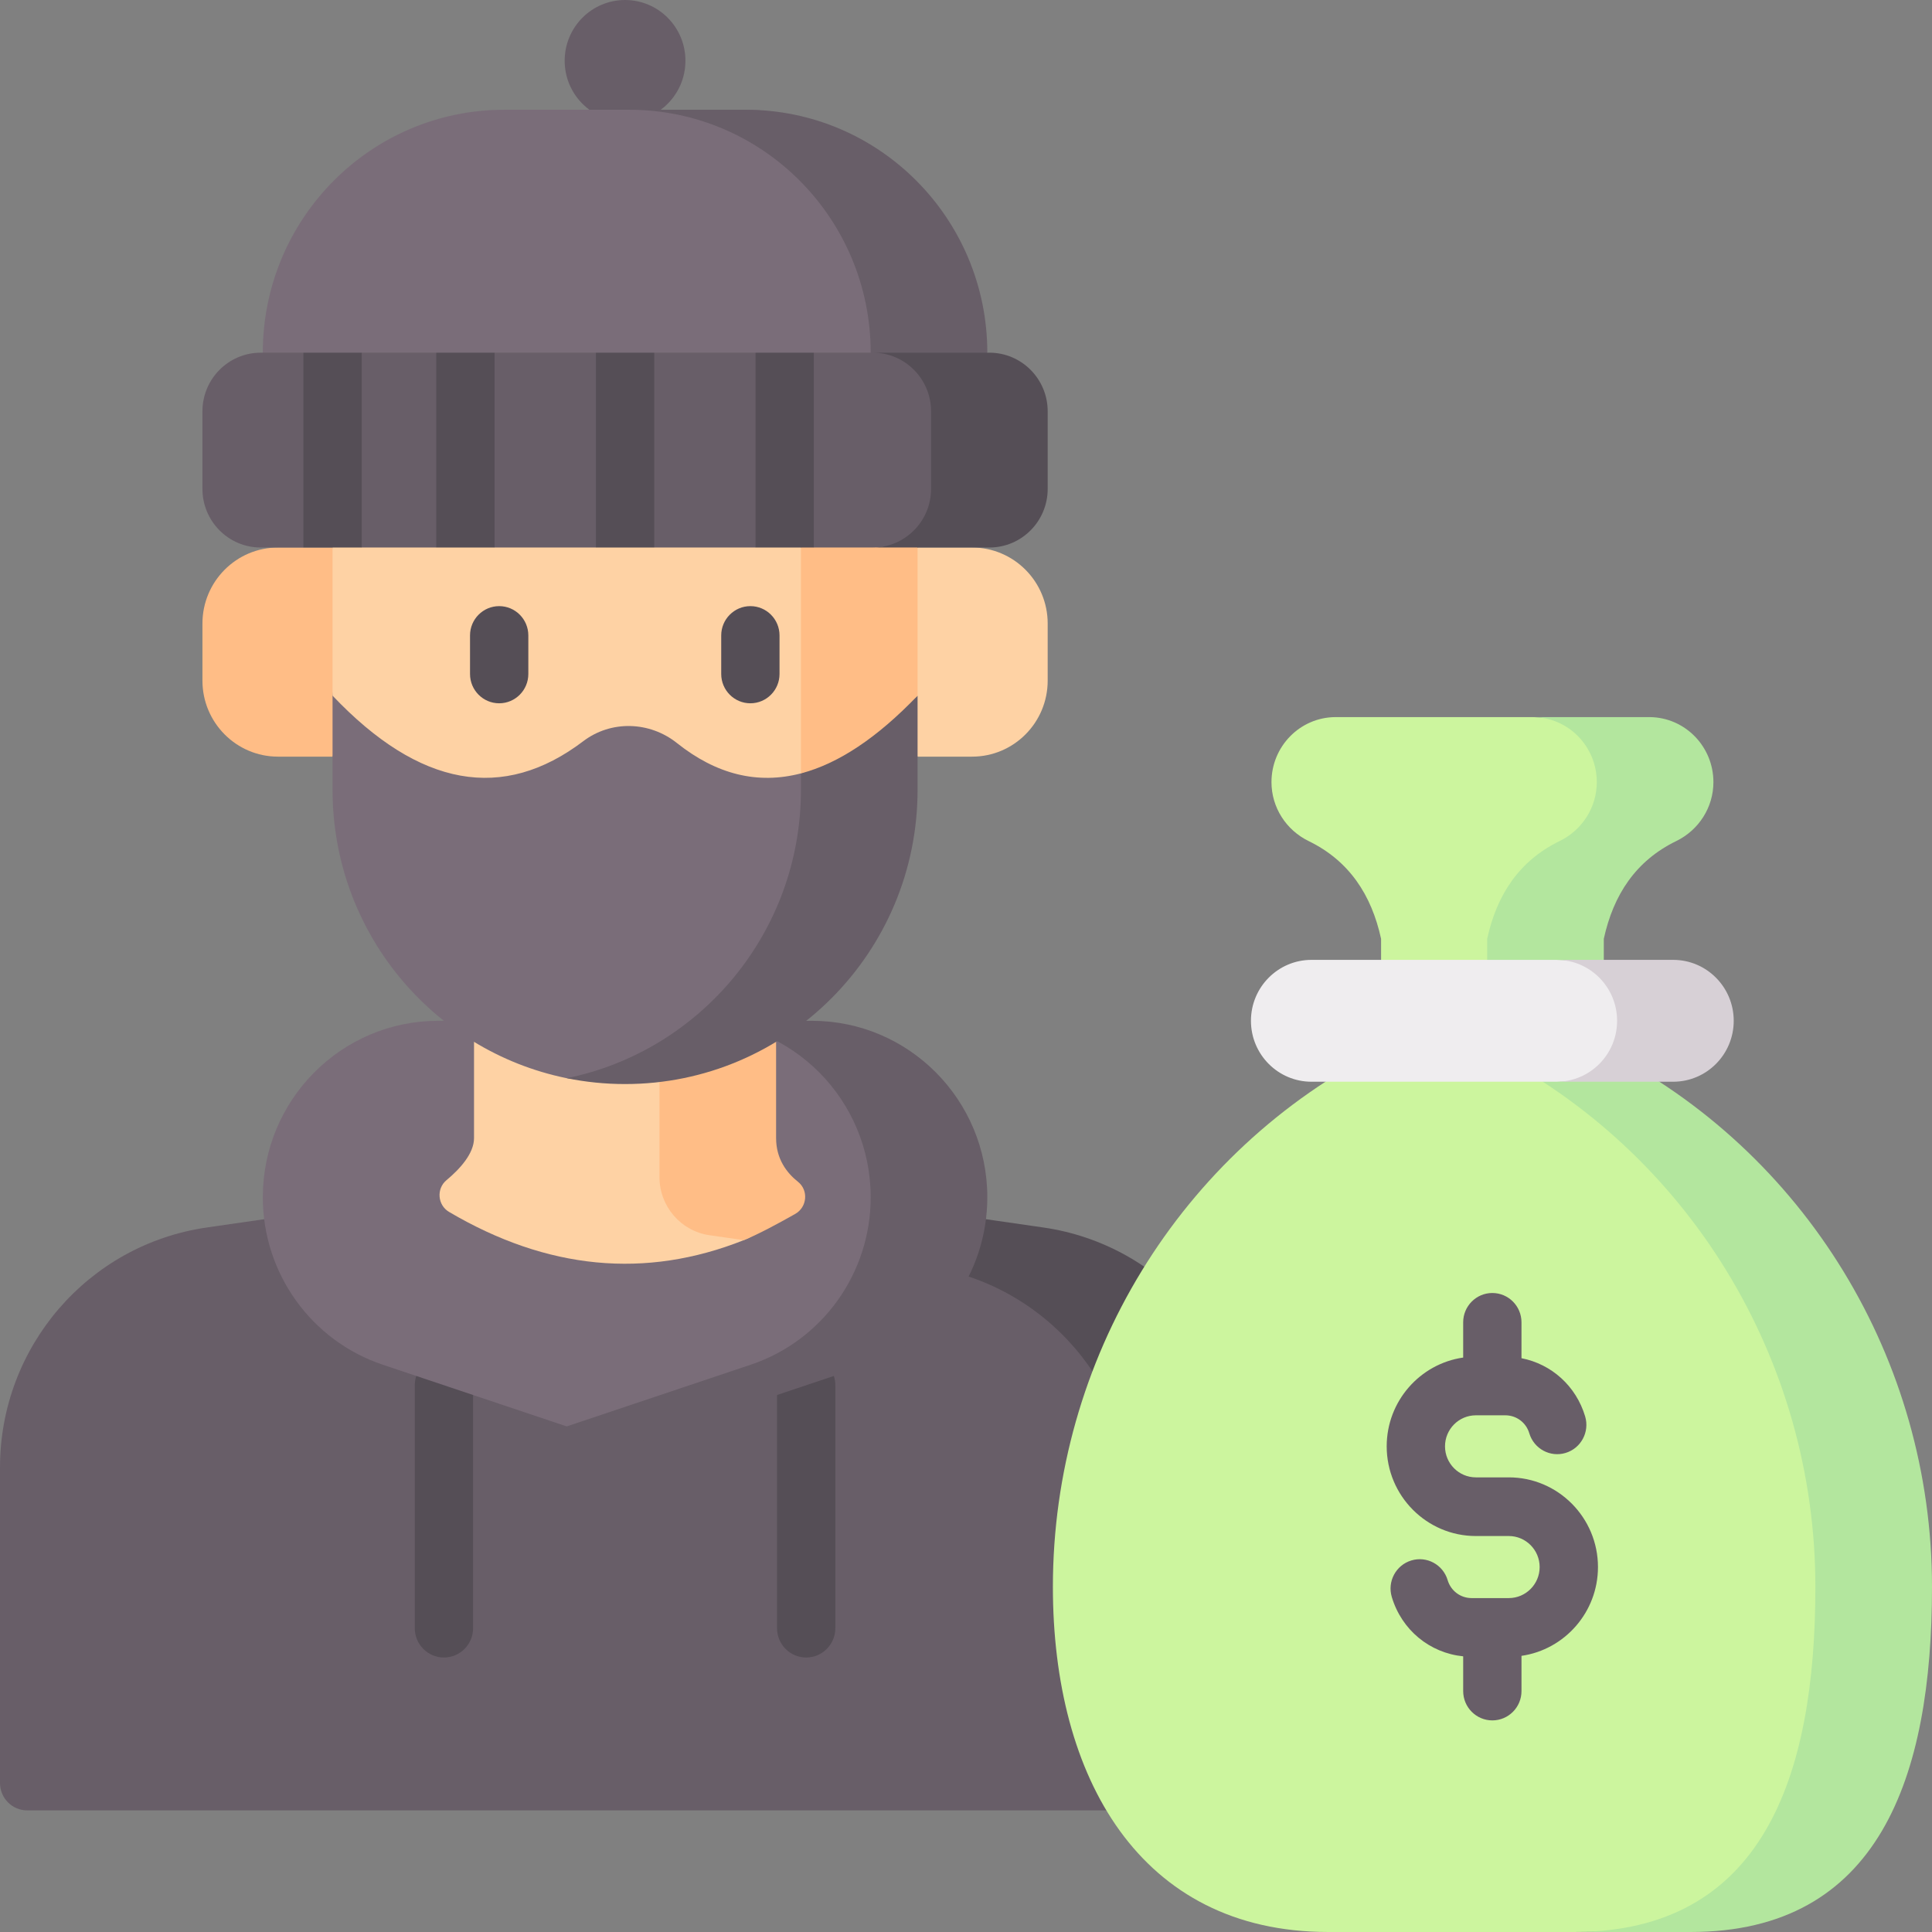 <svg id="Capa_1" enable-background="new 0 0 512 512" height="512" viewBox="0 0 512 512" width="512" xmlns="http://www.w3.org/2000/svg"><rect x="0" y="0" width="512" height="512" fill="#808080" stroke="none"/><g><path d="m88.128 145.097h-14.442c-11.067 0-20.038 9.025-20.038 20.159v15.105c0 11.133 8.972 20.159 20.038 20.159h14.442l10.302-27.711z" fill="#ffbd86"/><path d="m243.167 145.097h14.442c11.067 0 20.039 9.025 20.039 20.159v15.105c0 11.133-8.972 20.159-20.039 20.159h-14.442l-10.302-27.711z" fill="#fed2a4"/><path d="m54.791 325.3 57.575-8.319c7.608-1.099 98.955-1.099 106.563 0l36.971 8.319c31.445 4.543 65.093 31.644 65.093 63.602v80.503l-27.79 10.364h-285.992c-3.983 0-7.211-3.248-7.211-7.255v-83.612c0-31.958 23.346-59.059 54.791-63.602z" fill="#685e68"/><g fill="#554e56"><path d="m276.504 325.3-57.575-8.319c-.033-.004-.065-.01-.097-.015.032.005.064.011.097.015-7.274 4.895-14.548 8.786-21.823 11.676l48.492 7.007c31.445 4.543 54.791 31.644 54.791 63.602v80.503h30.906v-90.866c0-31.959-23.347-59.06-54.791-63.603z"/><path d="m117.647 359.327c-4.267 0-7.727 3.479-7.727 7.773v64.383c0 4.293 3.459 7.773 7.727 7.773 4.267 0 7.726-3.48 7.726-7.773v-64.383c0-4.293-3.459-7.773-7.726-7.773z"/><path d="m213.648 359.327c-4.267 0-7.727 3.479-7.727 7.773v64.383c0 4.293 3.459 7.773 7.727 7.773 4.267 0 7.726-3.48 7.726-7.773v-64.383c0-4.293-3.459-7.773-7.726-7.773z"/></g><ellipse cx="165.646" cy="16.097" fill="#685e68" rx="16.001" ry="16.097"/><path d="m251.346 103.833h-181.699v-10.364c0-35.558 28.654-64.383 64-64.383h31.999 32.002c35.346 0 53.698 39.189 53.698 74.747z" fill="#7a6d79"/><path d="m197.648 29.086h-30.906c35.346 0 64 28.825 64 64.383l15.488 10.364 15.418-10.364c0-35.558-28.654-64.383-64-64.383z" fill="#685e68"/><path d="m116.139 270.522h68.111l20.604 1.036c25.677 0 46.492 19.904 46.492 45.734 0 20.131-12.805 38.004-31.789 44.37l-53.911 16.352h-15.453l-48.757-16.351c-18.984-6.366-31.789-24.239-31.789-44.37v-.001c0-25.83 20.815-46.77 46.492-46.77z" fill="#7a6d79"/><path d="m215.156 270.522h-30.906c25.677 0 46.492 20.94 46.492 46.77 0 20.131-12.805 38.004-31.789 44.37l-48.76 16.351 15.453 5.182 64.213-21.534c18.984-6.366 31.789-24.239 31.789-44.37 0-25.829-20.815-46.769-46.492-46.769z" fill="#685e68"/><path d="m208.627 316.981c-7.608-1.099-13.256-7.656-13.256-15.388v-48.793h-69.749v48.793c0 4.127-3.777 8.233-7.299 11.164-2.728 2.27-2.366 6.618.689 8.417 26.032 15.33 52.063 17.824 78.094 7.483 7.274-2.89 4.247-6.782 11.521-11.676z" fill="#fed2a4"/><path d="m210.745 321.7c3.156-1.788 3.571-6.265.725-8.519-3.009-2.383-5.796-6.077-5.796-11.588v-48.793l-30.906 10.364v48.793c0 7.732 5.648 14.288 13.256 15.387l9.083 1.312c3.649-1.449 9.106-4.388 13.638-6.956z" fill="#ffbd86"/><path d="m98.43 109.554-10.302 74.801v24.946c0 37.686 26.572 69.128 61.897 76.4 5.046 1.039 10.271-1.525 15.623-1.525 23.523-.549 67.218-31.806 67.218-74.875v-99.747c-45.52.022-88.917.022-134.436 0z" fill="#7a6d79"/><path d="m88.128 134.733h144.738v49.623c-10.725 11.194-10.72 18.018-20.604 20.6-11.508 3.006-22.455.26-32.86-8.037-7.239-5.773-17.452-6.094-24.825-.499-21.238 16.116-43.38 12.247-66.449-12.064z" fill="#fed2a4"/><path d="m243.167 109.555c-9.596.004-20.013.008-30.906.01v35.532h30.906z" fill="#3f3f3f"/><path d="m212.261 204.956v4.346c0 37.746-26.658 69.229-62.067 76.434 4.994 1.016 10.161 1.55 15.453 1.55 42.813 0 77.52-34.915 77.52-77.984v-24.946c-4.906 5.121-9.722-1.037-14.45 2.267-5.609 3.919-11.093 16.932-16.456 18.333z" fill="#685e68"/><path d="m212.261 145.097v59.859c9.883-2.582 20.181-9.406 30.906-20.6v-39.259l-15.453-10.364z" fill="#ffbd86"/><path d="m267.342 109.013v20.541c0 8.581-6.912 14.509-15.453 14.509l-20.604 1.036h-15.607l-7.727-10.364-7.726 10.364h-26.847l-7.726-10.364-7.726 10.364h-26.857l-7.726-10.364-7.727 10.364h-19.76l-7.729-10.364-7.723 10.365h-11.302c-8.54 0-15.453-6.964-15.453-15.546v-20.541c0-8.591 6.912-15.546 15.453-15.546h11.301l7.724 10.364 7.729-10.364h19.759l7.727 10.364 7.726-10.364h26.857l7.726 10.364 7.726-10.364h26.847l7.726 10.364 7.727-10.364h15.607l20.604 1.036c8.541.001 15.454 5.919 15.454 14.51z" fill="#685e68"/><path d="m262.195 93.466h-30.906c8.534 0 15.453 6.96 15.453 15.546v20.54c0 8.585-6.918 15.546-15.453 15.546h30.906c8.534 0 15.453-6.96 15.453-15.546v-20.54c0-8.586-6.919-15.546-15.453-15.546z" fill="#554e56"/><g><g><path d="m80.404 93.468h15.453v51.632h-15.453z" fill="#554e56"/></g></g><g><g><path d="m115.615 93.468h15.453v51.632h-15.453z" fill="#554e56"/></g></g><g><g><path d="m157.925 93.468h15.453v51.632h-15.453z" fill="#554e56"/></g></g><g><g><path d="m200.225 93.468h15.453v51.632h-15.453z" fill="#554e56"/></g></g><path d="m414.722 278.184v-29.387c2.551-11.702 8.499-20.695 19.194-25.902 5.972-2.907 9.855-8.92 9.855-15.623 0-9.452-7.528-16.104-16.872-16.195l-20.604-1.036h-52.468c-9.345.091-16.872 7.779-16.872 17.232 0 6.703 3.884 12.716 9.855 15.623 10.695 5.207 16.642 14.2 19.193 25.902v29.387c-53.305 26.963-86.976 82.074-86.976 142.357.001 50.51 23.035 91.458 72.973 91.458h65.094l20.604-.203c49.938 0 64-40.745 64-91.257 0-60.283-33.671-115.393-86.976-142.356z" fill="#ccf59e"/><path d="m425.024 278.184v-29.387c2.551-11.702 8.499-20.695 19.194-25.902 5.972-2.907 9.855-8.92 9.855-15.623 0-9.452-7.528-17.14-16.872-17.232h-30.906c9.344.092 16.872 7.78 16.872 17.232 0 6.703-3.884 12.716-9.856 15.623-10.695 5.207-16.642 14.2-19.193 25.902v29.387c53.305 26.964 86.976 82.074 86.976 142.357 0 50.512-14.062 91.459-64 91.459h30.906c49.938 0 64-40.948 64-91.459 0-60.283-33.671-115.394-86.976-142.357z" fill="#b3e69e"/><path d="m433.101 285.633-20.604 1.036h-64.932c-8.865 0-16.051-7.229-16.051-16.147s7.186-16.147 16.051-16.147h64.932l20.604 1.036c8.865 0 16.051 6.193 16.051 15.111s-7.187 15.111-16.051 15.111z" fill="#efedef"/><path d="m443.403 254.374h-30.906c8.865 0 16.051 7.23 16.051 16.147 0 8.918-7.186 16.147-16.051 16.147h30.906c8.865 0 16.051-7.229 16.051-16.147 0-8.917-7.187-16.147-16.051-16.147z" fill="#d7d0d6"/><path d="m132.287 160.632c-4.267 0-7.726 3.479-7.726 7.773v10.202c0 4.293 3.459 7.773 7.726 7.773s7.726-3.479 7.726-7.773v-10.202c.001-4.294-3.459-7.773-7.726-7.773z" fill="#554e56"/><path d="m206.582 168.404c0-4.293-3.459-7.773-7.726-7.773s-7.727 3.479-7.727 7.773v10.202c0 4.293 3.459 7.773 7.727 7.773 4.267 0 7.726-3.479 7.726-7.773z" fill="#554e56"/><path d="m423.478 415.285c0-13.106-10.599-23.768-23.627-23.768h-8.734c-4.507 0-8.174-3.689-8.174-8.223s3.667-8.222 8.174-8.222h7.803c2.955 0 5.51 1.913 6.359 4.76 1.226 4.112 5.532 6.447 9.621 5.211 4.087-1.234 6.406-5.566 5.18-9.678-2.404-8.062-8.922-13.873-16.87-15.425v-9.508c0-4.293-3.459-7.773-7.726-7.773s-7.727 3.48-7.727 7.773v9.335c-11.442 1.645-20.267 11.569-20.267 23.528 0 13.106 10.599 23.769 23.626 23.769h8.734c4.507 0 8.174 3.689 8.174 8.223s-3.667 8.222-8.174 8.222h-9.85c-2.955 0-5.51-1.913-6.359-4.76-1.226-4.112-5.532-6.447-9.621-5.211-4.087 1.234-6.406 5.566-5.18 9.679 2.608 8.745 10.054 14.841 18.918 15.726v9.206c0 4.293 3.459 7.773 7.727 7.773 4.267 0 7.726-3.479 7.726-7.773v-9.334c11.441-1.648 20.267-11.572 20.267-23.53z" fill="#685e68"/></g></svg>